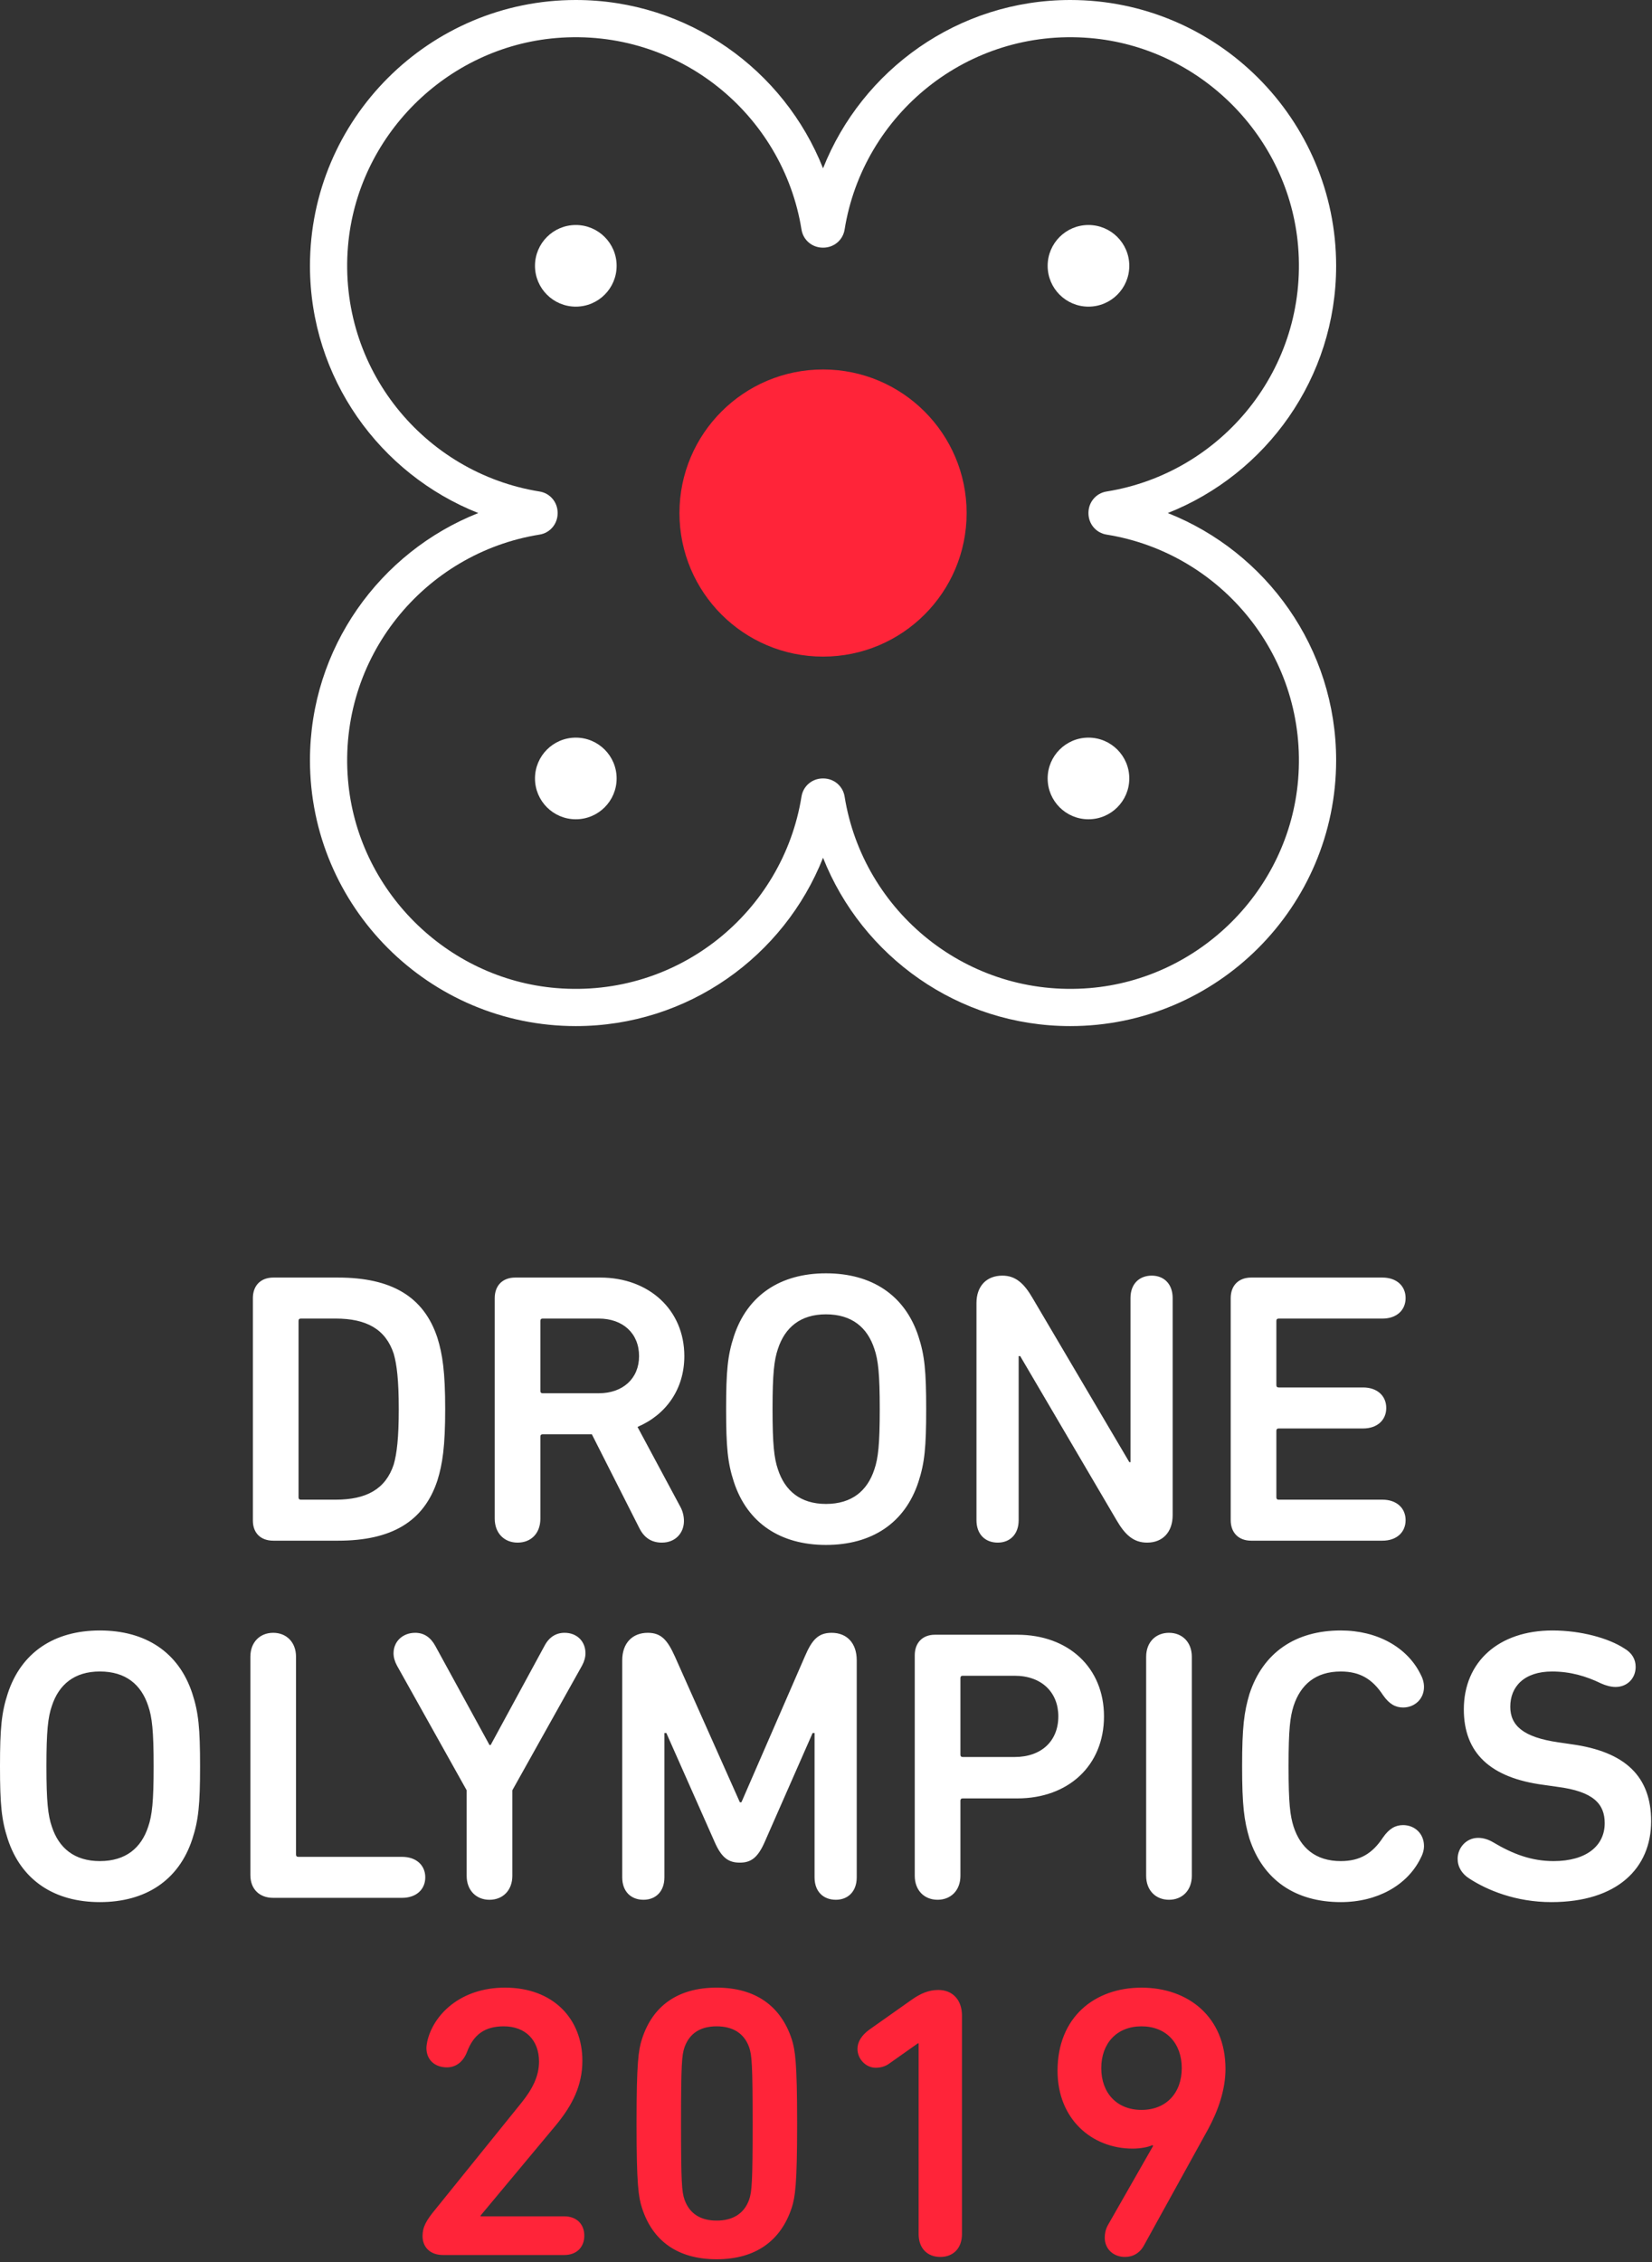 <svg xmlns="http://www.w3.org/2000/svg" width="95" height="130" viewBox="0 0 95 130">
  <rect x="0" y="0" width="95" height="130" fill="#333333" stroke="none"/>
  <g fill="none" fill-rule="evenodd">
    <path fill="#FFF" d="M17.301 86.187L19.304 86.187C21.062 86.187 22.174 85.586 22.642 84.163 22.82 83.541 22.931 82.651 22.931 80.983 22.931 79.316 22.82 78.426 22.642 77.803 22.174 76.38 21.062 75.779 19.304 75.779L17.301 75.779C17.212 75.779 17.168 75.824 17.168 75.913L17.168 86.053C17.168 86.142 17.212 86.187 17.301 86.187L17.301 86.187zM14.542 74.601C14.542 73.889 14.987 73.422 15.721 73.422L19.437 73.422C22.508 73.422 24.377 74.512 25.156 76.892 25.445 77.825 25.601 78.826 25.601 80.983 25.601 83.14 25.445 84.141 25.156 85.075 24.377 87.454 22.508 88.544 19.437 88.544L15.721 88.544C14.987 88.544 14.542 88.1 14.542 87.388L14.542 74.601zM36.75 77.936C36.75 76.625 35.815 75.779 34.435 75.779L31.209 75.779C31.12 75.779 31.075 75.824 31.075 75.913L31.075 79.938C31.075 80.027 31.12 80.071 31.209 80.071L34.435 80.071C35.815 80.071 36.75 79.227 36.75 77.936M36.772 87.833L34.035 82.429 31.209 82.429C31.12 82.429 31.075 82.473 31.075 82.562L31.075 87.276C31.075 88.121 30.541 88.655 29.763 88.655 29.006 88.655 28.45 88.121 28.45 87.276L28.45 74.601C28.45 73.889 28.895 73.422 29.629 73.422L34.524 73.422C37.306 73.422 39.353 75.268 39.353 77.936 39.353 79.849 38.285 81.316 36.661 82.006L39.131 86.609C39.264 86.854 39.331 87.143 39.331 87.41 39.331 88.1 38.842 88.655 38.063 88.655 37.506 88.655 37.062 88.41 36.772 87.833M50.279 77.514C49.878 76.291 48.988 75.535 47.497 75.535 46.029 75.535 45.138 76.291 44.738 77.514 44.515 78.159 44.426 78.96 44.426 80.983 44.426 83.007 44.515 83.807 44.738 84.453 45.138 85.675 46.029 86.432 47.497 86.432 48.988 86.432 49.878 85.675 50.279 84.453 50.502 83.807 50.591 83.007 50.591 80.983 50.591 78.96 50.502 78.159 50.279 77.514M42.201 76.803C42.98 74.423 44.894 73.178 47.497 73.178 50.123 73.178 52.037 74.423 52.816 76.803 53.172 77.892 53.261 78.782 53.261 80.983 53.261 83.185 53.172 84.074 52.816 85.164 52.037 87.543 50.123 88.788 47.497 88.788 44.894 88.788 42.98 87.543 42.201 85.164 41.845 84.074 41.756 83.185 41.756 80.983 41.756 78.782 41.845 77.892 42.201 76.803M56.153 74.89C56.153 73.912 56.732 73.311 57.644 73.311 58.401 73.311 58.89 73.756 59.38 74.601L64.943 84.03 65.01 84.03 65.01 74.601C65.01 73.778 65.522 73.311 66.234 73.311 66.924 73.311 67.435 73.778 67.435 74.601L67.435 87.076C67.435 88.055 66.857 88.655 65.967 88.655 65.188 88.655 64.698 88.21 64.208 87.365L58.668 77.936 58.579 77.936 58.579 87.365C58.579 88.188 58.067 88.655 57.377 88.655 56.665 88.655 56.153 88.188 56.153 87.365L56.153 74.89zM70.773 74.601C70.773 73.889 71.218 73.422 71.952 73.422L79.496 73.422C80.32 73.422 80.831 73.912 80.831 74.601 80.831 75.29 80.32 75.78 79.496 75.78L73.532 75.78C73.443 75.78 73.399 75.824 73.399 75.913L73.399 79.604C73.399 79.693 73.443 79.738 73.532 79.738L78.383 79.738C79.207 79.738 79.718 80.227 79.718 80.917 79.718 81.606 79.207 82.095 78.383 82.095L73.532 82.095C73.443 82.095 73.399 82.14 73.399 82.229L73.399 86.053C73.399 86.142 73.443 86.187 73.532 86.187L79.496 86.187C80.32 86.187 80.831 86.676 80.831 87.365 80.831 88.055 80.32 88.544 79.496 88.544L71.952 88.544C71.218 88.544 70.773 88.077 70.773 87.365L70.773 74.601zM8.523 98.041C8.123 96.817 7.233 96.061 5.742 96.061 4.273 96.061 3.382 96.817 2.982 98.041 2.759 98.685 2.67 99.486 2.67 101.509 2.67 103.533 2.759 104.334 2.982 104.979 3.382 106.202 4.273 106.958 5.742 106.958 7.233 106.958 8.123 106.202 8.523 104.979 8.746 104.334 8.835 103.533 8.835 101.509 8.835 99.486 8.746 98.685 8.523 98.041M.445 97.329C1.224 94.949 3.138 93.704 5.742 93.704 8.367 93.704 10.281 94.949 11.06 97.329 11.416 98.419 11.505 99.308 11.505 101.509 11.505 103.711 11.416 104.601 11.06 105.69 10.281 108.07 8.367 109.315 5.742 109.315 3.138 109.315 1.224 108.07.445 105.69.089 104.601 0 103.711 0 101.509 0 99.308.089 98.419.445 97.329M14.398 95.216C14.398 94.371 14.954 93.838 15.71 93.838 16.467 93.838 17.023 94.371 17.023 95.216L17.023 106.58C17.023 106.669 17.068 106.714 17.157 106.714L23.121 106.714C23.944 106.714 24.456 107.202 24.456 107.892 24.456 108.581 23.944 109.07 23.121 109.07L15.71 109.07C14.909 109.07 14.398 108.559 14.398 107.758L14.398 95.216zM26.836 107.803L26.836 102.888 22.831 95.728C22.697 95.483 22.631 95.239 22.631 95.016 22.631 94.327 23.165 93.838 23.877 93.838 24.389 93.838 24.767 94.105 25.034 94.593L28.149 100.286 28.216 100.286 31.309 94.593C31.576 94.082 31.977 93.838 32.466 93.838 33.178 93.838 33.668 94.327 33.668 95.016 33.668 95.239 33.601 95.483 33.468 95.728L29.463 102.888 29.463 107.803C29.463 108.648 28.906 109.182 28.149 109.182 27.393 109.182 26.836 108.648 26.836 107.803M35.782 95.417C35.782 94.438 36.36 93.838 37.251 93.838 38.029 93.838 38.385 94.26 38.808 95.194L42.547 103.578 42.636 103.578 46.285 95.194C46.685 94.26 47.042 93.838 47.821 93.838 48.711 93.838 49.267 94.438 49.267 95.417L49.267 107.892C49.267 108.715 48.755 109.181 48.066 109.181 47.353 109.181 46.842 108.715 46.842 107.892L46.842 99.597 46.73 99.597 43.971 105.868C43.57 106.78 43.17 107.047 42.547 107.047 41.902 107.047 41.501 106.78 41.1 105.868L38.319 99.597 38.207 99.597 38.207 107.892C38.207 108.715 37.696 109.181 37.005 109.181 36.293 109.181 35.782 108.715 35.782 107.892L35.782 95.417zM60.86 98.641C60.86 97.262 59.904 96.306 58.345 96.306L55.364 96.306C55.275 96.306 55.23 96.351 55.23 96.44L55.23 100.842C55.23 100.931 55.275 100.976 55.364 100.976L58.345 100.976C59.904 100.976 60.86 100.042 60.86 98.641M52.604 107.803L52.604 95.127C52.604 94.416 53.049 93.949 53.761 93.949L58.501 93.949C61.439 93.949 63.486 95.839 63.486 98.641 63.486 101.465 61.439 103.355 58.501 103.355L55.364 103.355C55.275 103.355 55.23 103.4 55.23 103.489L55.23 107.803C55.23 108.648 54.674 109.181 53.917 109.181 53.161 109.181 52.604 108.648 52.604 107.803M65.911 95.216C65.911 94.371 66.467 93.838 67.224 93.838 67.981 93.838 68.537 94.371 68.537 95.216L68.537 107.803C68.537 108.648 67.981 109.181 67.224 109.181 66.467 109.181 65.911 108.648 65.911 107.803L65.911 95.216zM71.429 101.51C71.429 99.264 71.541 98.396 71.852 97.351 72.631 94.972 74.5 93.704 77.104 93.704 79.218 93.704 80.909 94.682 81.666 96.173 81.799 96.417 81.888 96.662 81.888 96.951 81.888 97.64 81.354 98.13 80.687 98.13 80.242 98.13 79.886 97.929 79.53 97.418 78.928 96.506 78.216 96.062 77.104 96.062 75.657 96.062 74.79 96.817 74.389 98.041 74.189 98.686 74.1 99.353 74.1 101.51 74.1 103.667 74.189 104.334 74.389 104.979 74.79 106.202 75.657 106.958 77.104 106.958 78.216 106.958 78.928 106.513 79.53 105.601 79.886 105.09 80.242 104.89 80.687 104.89 81.354 104.89 81.888 105.379 81.888 106.09 81.888 106.358 81.799 106.602 81.666 106.846 80.909 108.337 79.218 109.315 77.104 109.315 74.5 109.315 72.631 108.047 71.852 105.668 71.541 104.623 71.429 103.756 71.429 101.51M84.491 107.959C84.068 107.691 83.823 107.291 83.823 106.825 83.823 106.202 84.313 105.623 85.003 105.623 85.292 105.623 85.582 105.712 85.849 105.868 87.006 106.558 88.074 106.958 89.342 106.958 91.211 106.958 92.28 106.09 92.28 104.778 92.28 103.689 91.656 102.955 89.543 102.688L88.764 102.577C85.715 102.177 84.179 100.754 84.179 98.24 84.179 95.506 86.182 93.704 89.275 93.704 90.922 93.704 92.502 94.149 93.393 94.727 93.86 94.994 94.06 95.372 94.06 95.795 94.06 96.461 93.571 96.951 92.903 96.951 92.636 96.951 92.324 96.862 92.079 96.751 91.211 96.328 90.299 96.062 89.253 96.062 87.651 96.062 86.85 96.929 86.85 98.085 86.85 99.175 87.607 99.842 89.609 100.131L90.366 100.242C93.459 100.665 94.95 102.088 94.95 104.667 94.95 107.358 93.014 109.315 89.209 109.315 87.162 109.315 85.515 108.626 84.491 107.959"/>
    <path fill="#FF2439" d="M25.056 126.95L29.996 120.835C30.619 120.057 30.997 119.323 30.997 118.478 30.997 117.255 30.218 116.454 28.972 116.454 27.882 116.454 27.237 116.922 26.858 117.922 26.636 118.5 26.213 118.812 25.701 118.812 25.011 118.812 24.522 118.389 24.522 117.699 24.522 117.588 24.544 117.477 24.566 117.344 24.9 115.809 26.458 114.23 29.039 114.23 31.821 114.23 33.49 116.032 33.49 118.433 33.49 119.856 32.911 120.99 31.977 122.125L27.637 127.328 27.637 127.373 32.444 127.373C33.178 127.373 33.601 127.84 33.601 128.485 33.601 129.13 33.178 129.597 32.444 129.597L25.478 129.597C24.744 129.597 24.299 129.152 24.299 128.507 24.299 127.995 24.499 127.618 25.056 126.95M41.211 127.618C42.146 127.618 42.791 127.217 43.08 126.416 43.236 125.95 43.281 125.438 43.281 122.036 43.281 118.634 43.236 118.122 43.08 117.655 42.791 116.855 42.146 116.454 41.211 116.454 40.276 116.454 39.653 116.855 39.364 117.655 39.208 118.122 39.164 118.634 39.164 122.036 39.164 125.438 39.208 125.95 39.364 126.416 39.653 127.217 40.276 127.618 41.211 127.618M36.605 122.036C36.605 118.522 36.716 117.811 36.916 117.188 37.517 115.298 38.963 114.23 41.211 114.23 43.459 114.23 44.905 115.298 45.528 117.188 45.728 117.811 45.84 118.522 45.84 122.036 45.84 125.549 45.728 126.261 45.528 126.884 44.905 128.774 43.459 129.841 41.211 129.841 38.963 129.841 37.517 128.774 36.916 126.884 36.716 126.261 36.605 125.549 36.605 122.036M52.827 117.433L52.782 117.433 51.113 118.611C50.891 118.767 50.624 118.834 50.357 118.834 49.8 118.834 49.31 118.345 49.31 117.744 49.31 117.344 49.555 116.966 49.978 116.654L52.404 114.942C52.938 114.564 53.405 114.364 53.961 114.364 54.785 114.364 55.319 114.942 55.319 115.832L55.319 128.396C55.319 129.219 54.807 129.708 54.073 129.708 53.338 129.708 52.827 129.219 52.827 128.396L52.827 117.433zM67.958 118.856C67.958 117.433 67.068 116.454 65.644 116.454 64.22 116.454 63.33 117.433 63.33 118.856 63.33 120.279 64.22 121.257 65.644 121.257 67.068 121.257 67.958 120.279 67.958 118.856M63.708 127.884L66.311 123.326 66.267 123.281C66.044 123.392 65.599 123.481 65.132 123.481 62.796 123.481 60.815 121.791 60.815 119.011 60.815 115.921 62.951 114.231 65.644 114.231 68.337 114.231 70.473 115.921 70.473 118.9 70.473 120.101 70.05 121.302 69.471 122.37L65.799 129.019C65.555 129.485 65.154 129.708 64.687 129.708 64.064 129.708 63.53 129.285 63.53 128.596 63.53 128.374 63.574 128.129 63.708 127.884"/>
    <path fill="#FFF" d="M62.669,56.785 C55.638,57.37 49.628,52.389 48.57,45.778 C48.473,45.172 47.955,44.737 47.341,44.738 L47.33,44.738 L47.319,44.738 C46.705,44.737 46.188,45.172 46.091,45.778 C45.032,52.39 39.021,57.372 31.99,56.785 C25.661,56.258 20.539,51.139 20.011,44.815 C19.424,37.788 24.41,31.782 31.027,30.724 C31.633,30.627 32.067,30.11 32.067,29.496 L32.067,29.485 L32.067,29.474 C32.067,28.86 31.633,28.344 31.027,28.247 C24.41,27.188 19.424,21.182 20.011,14.156 C20.539,7.831 25.661,2.713 31.99,2.185 C39.021,1.599 45.031,6.581 46.091,13.193 C46.188,13.799 46.705,14.233 47.319,14.232 L47.33,14.232 L47.341,14.232 C47.955,14.233 48.473,13.799 48.57,13.193 C49.629,6.581 55.638,1.599 62.669,2.185 C68.998,2.712 74.12,7.83 74.649,14.154 C75.236,21.181 70.251,27.188 63.634,28.247 C63.028,28.344 62.593,28.86 62.593,29.474 L62.593,29.485 L62.593,29.496 C62.593,30.11 63.028,30.627 63.634,30.724 C70.251,31.782 75.236,37.789 74.649,44.817 C74.12,51.141 68.998,56.259 62.669,56.785 M67.155,29.485 C72.818,27.245 76.836,21.723 76.836,15.277 C76.836,6.853 69.978,0 61.548,0 C55.098,0 49.571,4.015 47.33,9.674 C45.089,4.015 39.563,0 33.112,0 C24.683,0 17.825,6.853 17.825,15.277 C17.825,21.723 21.843,27.245 27.505,29.485 C21.843,31.725 17.825,37.247 17.825,43.693 C17.825,52.117 24.683,58.97 33.112,58.97 C39.563,58.97 45.089,54.955 47.33,49.296 C49.571,54.955 55.098,58.97 61.548,58.97 C69.978,58.97 76.836,52.117 76.836,43.693 C76.836,37.247 72.818,31.725 67.155,29.485"/>
    <path fill="#FFF" d="M33.112 42.392C31.816 42.392 30.765 43.442 30.765 44.738 30.765 46.034 31.816 47.084 33.112 47.084 34.409 47.084 35.46 46.034 35.46 44.738 35.46 43.442 34.409 42.392 33.112 42.392M33.112 12.931C31.816 12.931 30.765 13.982 30.765 15.277 30.765 16.573 31.816 17.623 33.112 17.623 34.409 17.623 35.46 16.573 35.46 15.277 35.46 13.982 34.409 12.931 33.112 12.931M62.593 42.392C61.297 42.392 60.246 43.442 60.246 44.738 60.246 46.034 61.297 47.084 62.593 47.084 63.89 47.084 64.941 46.034 64.941 44.738 64.941 43.442 63.89 42.392 62.593 42.392M62.593 17.623C63.89 17.623 64.941 16.573 64.941 15.277 64.941 13.982 63.89 12.931 62.593 12.931 61.297 12.931 60.246 13.982 60.246 15.277 60.246 16.573 61.297 17.623 62.593 17.623"/>
    <path fill="#FF2439" d="M55.587,29.485 C55.587,34.042 51.89,37.736 47.33,37.736 C42.77,37.736 39.073,34.042 39.073,29.485 C39.073,24.928 42.77,21.234 47.33,21.234 C51.89,21.234 55.587,24.928 55.587,29.485"/>
  </g>
</svg>
